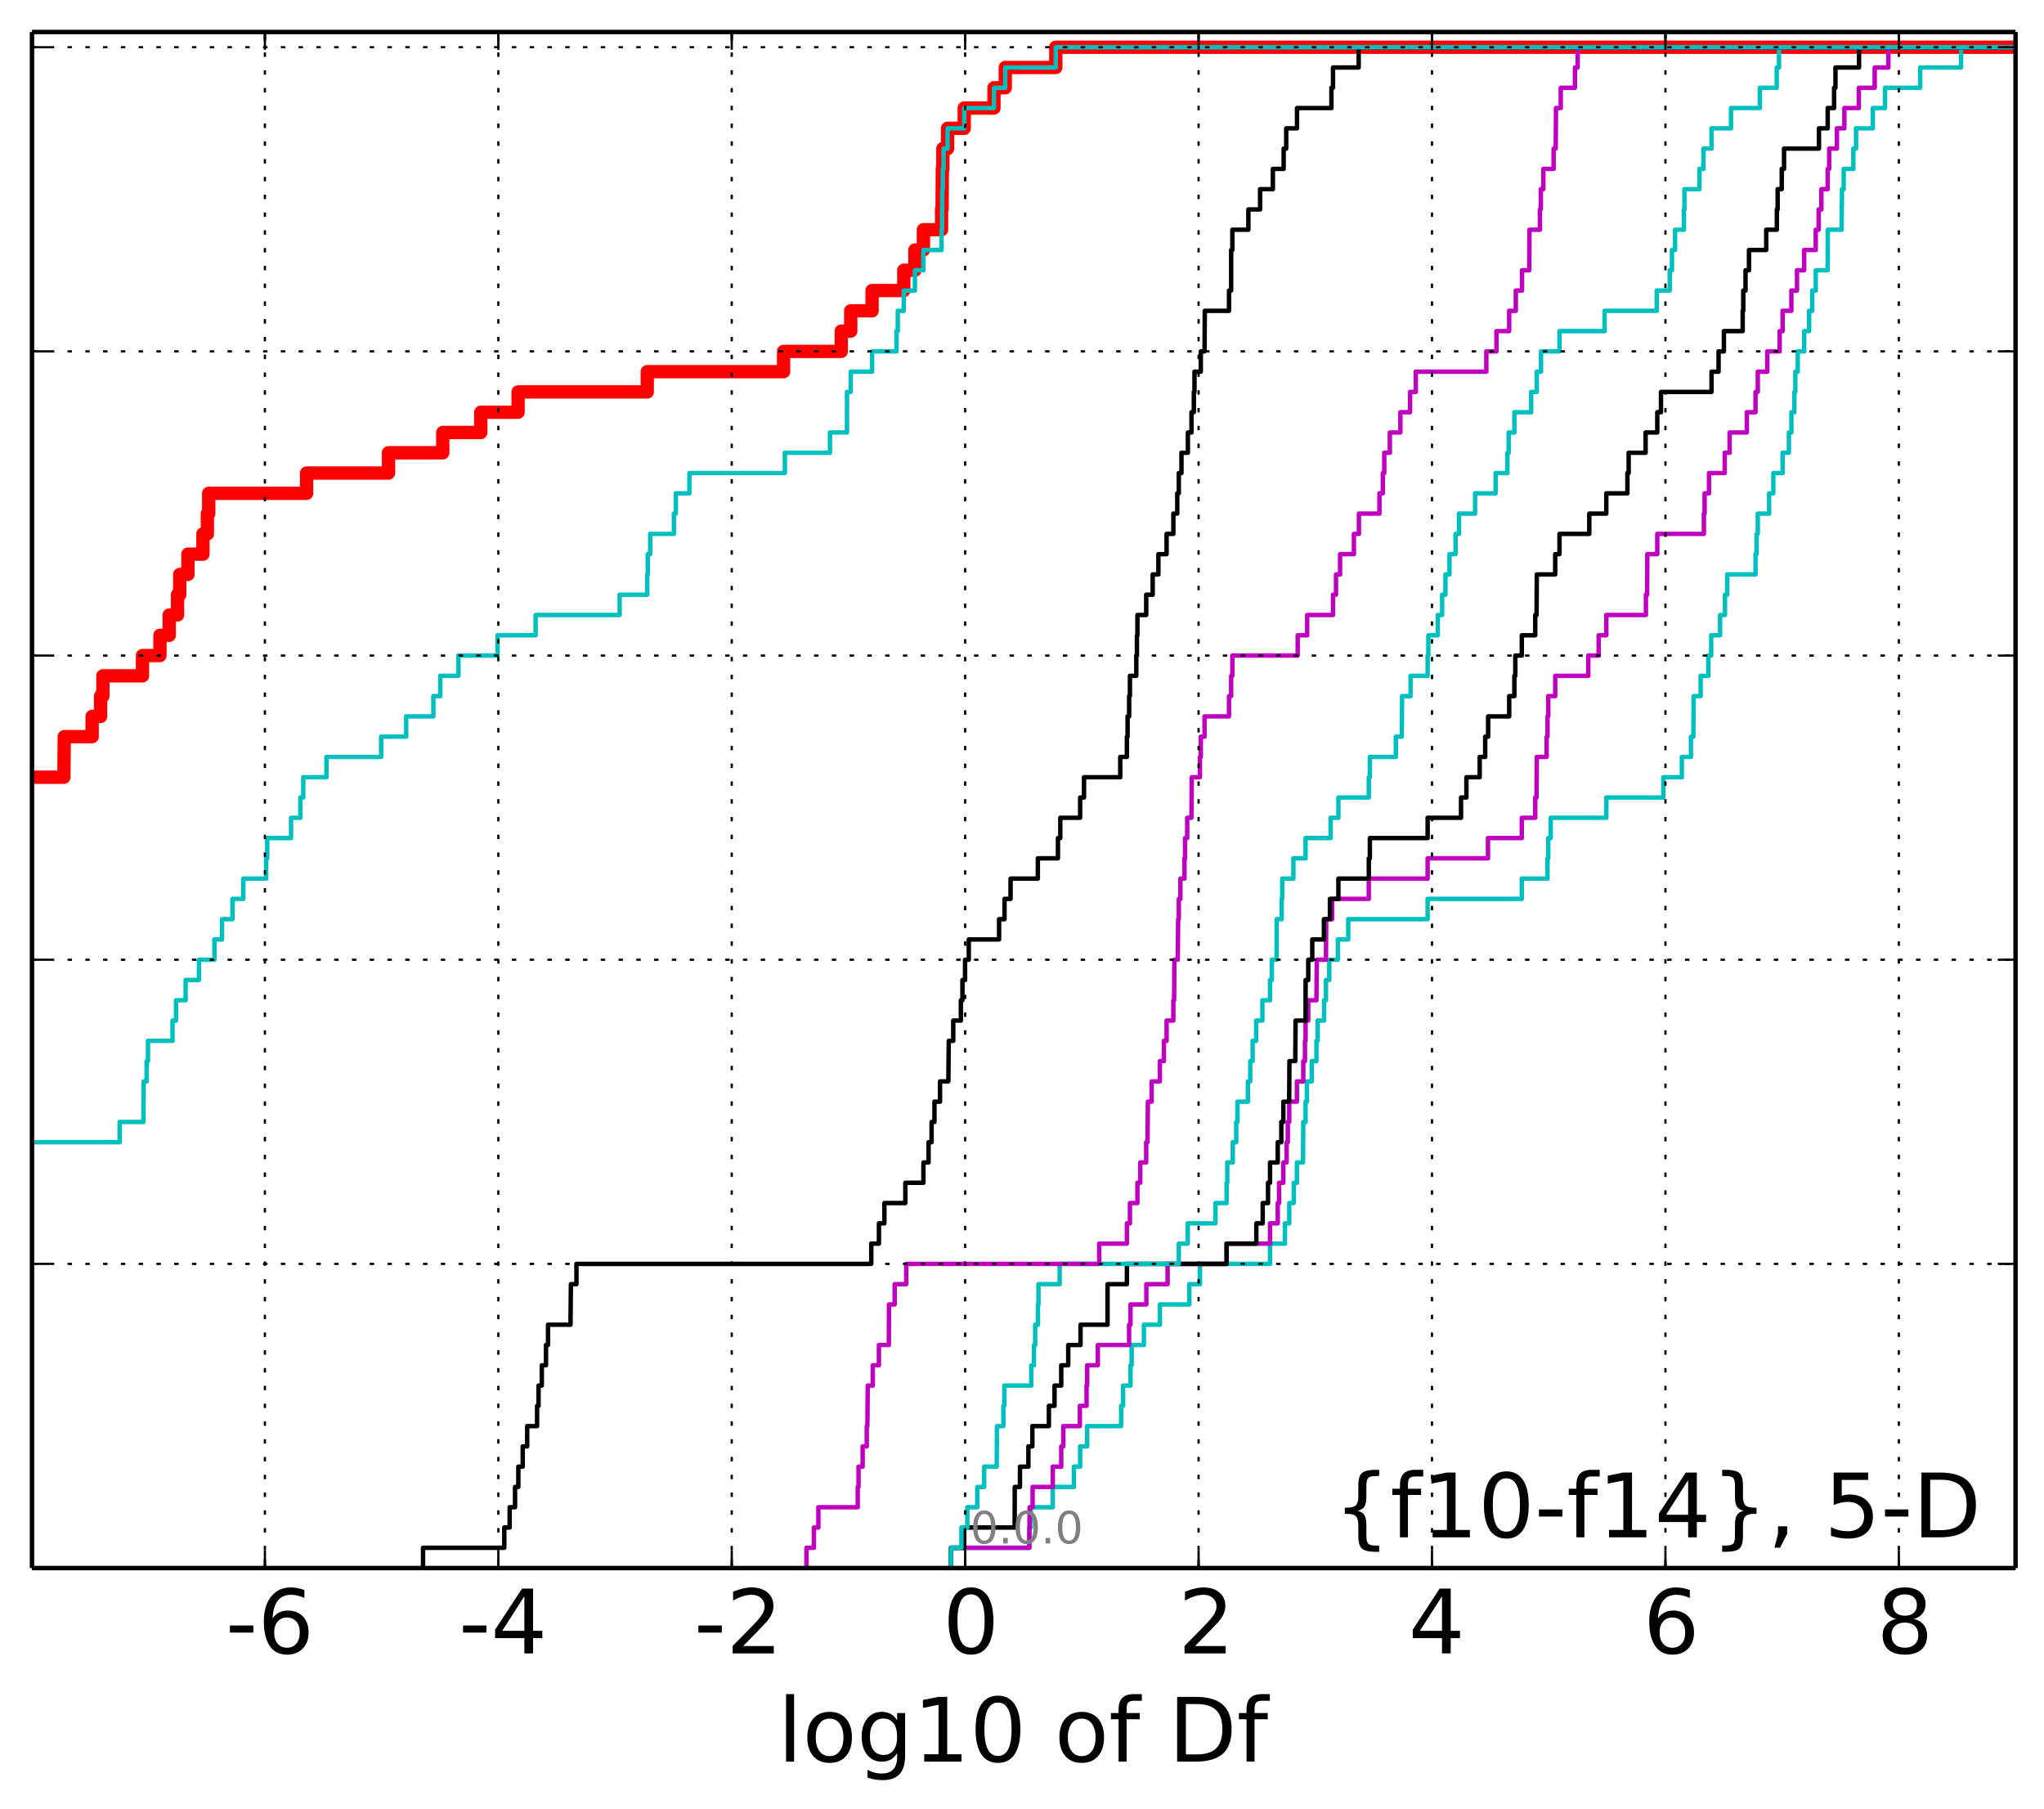 <?xml version="1.0" encoding="utf-8" standalone="no"?>
<!DOCTYPE svg PUBLIC "-//W3C//DTD SVG 1.1//EN"
  "http://www.w3.org/Graphics/SVG/1.1/DTD/svg11.dtd">
<!-- Created with matplotlib (http://matplotlib.org/) -->
<svg height="407pt" version="1.1" viewBox="0 0 460 407" width="460pt" xmlns="http://www.w3.org/2000/svg" xmlns:xlink="http://www.w3.org/1999/xlink">
 <defs>
  <style type="text/css">
*{stroke-linecap:butt;stroke-linejoin:round;}
  </style>
 </defs>
 <g id="figure_1">
  <g id="patch_1">
   <path d="
M0 407.712
L460.8 407.712
L460.8 0
L0 0
z
" style="fill:#ffffff;"/>
  </g>
  <g id="axes_1">
   <g id="patch_2">
    <path d="
M7.2 352.8
L453.6 352.8
L453.6 7.2
L7.2 7.2
z
" style="fill:#ffffff;"/>
   </g>
   <g id="line2d_1">
    <path clip-path="url(#p99b4b0da67)" d="
M-1 183.992
L0.45 183.992
L0.45 179.43
L4.613 179.43
L4.613 174.867
L14.373 174.867
L14.464 165.743
L20.739 165.743
L20.739 161.18
L22.64 161.18
L22.64 156.618
L23.157 156.618
L23.157 152.055
L32.066 152.055
L32.066 147.493
L35.996 147.493
L35.996 142.931
L38.082 142.931
L38.082 138.368
L39.947 138.368
L39.947 133.806
L40.448 133.806
L40.448 129.244
L42.292 129.244
L42.292 124.681
L45.67 124.681
L45.67 120.119
L46.667 120.119
L46.667 115.556
L46.968 115.556
L46.968 110.994
L69.002 110.994
L69.002 106.432
L87.434 106.432
L87.434 101.869
L99.641 101.869
L99.641 97.307
L108.2 97.307
L108.2 92.745
L116.596 92.745
L116.596 88.182
L145.666 88.182
L145.666 83.62
L176.343 83.62
L176.343 79.057
L189.328 79.057
L189.328 74.495
L191.458 74.495
L191.458 69.933
L196.259 69.933
L196.259 65.37
L203.395 65.37
L203.395 60.808
L205.901 60.808
L205.901 56.245
L207.808 56.245
L207.808 51.683
L211.9 51.683
L211.9 47.121
L212.012 47.121
L212.066 37.996
L212.186 37.996
L212.186 33.434
L213.255 33.434
L213.255 28.871
L216.998 28.871
L216.998 24.309
L223.691 24.309
L223.691 19.747
L226.23 19.747
L226.23 15.184
L237.602 15.184
L237.602 10.622
L237.602 10.622
L453.6 10.622
L453.6 10.622" style="fill:none;stroke:#ff0000;stroke-linecap:square;stroke-width:3.0;"/>
   </g>
   <g id="line2d_2">
    <path clip-path="url(#p99b4b0da67)" d="
M214.023 352.8
L214.023 348.238
L231.646 348.238
L231.646 343.675
L231.981 343.675
L231.981 339.113
L236.926 339.113
L236.926 334.55
L241.682 334.55
L241.682 329.988
L243.09 329.988
L243.09 325.426
L244.669 325.426
L244.669 320.863
L252.31 320.863
L252.31 316.301
L252.749 316.301
L252.749 311.739
L254.416 311.739
L254.416 307.176
L254.676 307.176
L254.676 302.614
L257.428 302.614
L257.428 298.051
L261.031 298.051
L261.031 293.489
L267.648 293.489
L267.648 288.927
L270.045 288.927
L270.045 284.364
L285.822 284.364
L285.822 279.802
L289.177 279.802
L289.177 275.24
L290.14 275.24
L290.14 270.677
L291.159 270.677
L291.159 266.115
L291.87 266.115
L291.87 261.552
L293.24 261.552
L293.306 252.428
L293.814 252.428
L293.814 247.865
L294.112 247.865
L294.112 243.303
L295.214 243.303
L295.214 238.741
L296.265 238.741
L296.265 234.178
L296.543 234.178
L296.543 229.616
L297.986 229.616
L297.986 225.053
L298.402 225.053
L298.402 220.491
L299.148 220.491
L299.148 215.929
L301.084 215.929
L301.084 211.366
L303.415 211.366
L303.415 206.804
L321.288 206.804
L321.288 202.242
L342.482 202.242
L342.482 197.679
L348.263 197.679
L348.263 193.117
L348.434 193.117
L348.434 188.554
L348.98 188.554
L348.98 183.992
L361.497 183.992
L361.497 179.43
L374.334 179.43
L374.334 174.867
L378.497 174.867
L378.497 170.305
L380.547 170.305
L380.547 165.743
L381.092 165.743
L381.154 156.618
L382.727 156.618
L382.727 152.055
L384.465 152.055
L384.465 147.493
L385.103 147.493
L385.103 142.931
L387.099 142.931
L387.099 138.368
L388.205 138.368
L388.205 133.806
L388.707 133.806
L388.707 129.244
L395.082 129.244
L395.082 124.681
L395.312 124.681
L395.312 120.119
L395.585 120.119
L395.585 115.556
L398.14 115.556
L398.14 110.994
L399.09 110.994
L399.09 106.432
L401.176 106.432
L401.176 101.869
L402.587 101.869
L402.587 97.307
L403.154 97.307
L403.154 92.745
L403.816 92.745
L403.816 88.182
L404.038 88.182
L404.038 83.62
L404.582 83.62
L404.582 79.057
L406.019 79.057
L406.019 74.495
L407.139 74.495
L407.139 69.933
L407.838 69.933
L407.838 65.37
L408.629 65.37
L408.629 60.808
L411.322 60.808
L411.346 51.683
L414.445 51.683
L414.545 42.558
L414.924 42.558
L414.924 37.996
L417.094 37.996
L417.094 33.434
L417.701 33.434
L417.701 28.871
L421.474 28.871
L421.474 24.309
L424.223 24.309
L424.223 19.747
L432.131 19.747
L432.131 15.184
L441.332 15.184
L441.332 10.622
L441.332 10.622
L453.6 10.622
L453.6 10.622" style="fill:none;stroke:#00bfbf;stroke-linecap:square;"/>
   </g>
   <g id="line2d_3">
    <path clip-path="url(#p99b4b0da67)" d="
M214.023 352.8
L214.023 348.238
L231.646 348.238
L231.725 339.113
L232.39 339.113
L232.39 334.55
L236.926 334.55
L236.926 329.988
L238.829 329.988
L238.829 325.426
L239.294 325.426
L239.294 320.863
L243.019 320.863
L243.019 316.301
L244.532 316.301
L244.532 311.739
L244.669 311.739
L244.669 307.176
L247.062 307.176
L247.062 302.614
L254.102 302.614
L254.102 298.051
L254.416 298.051
L254.416 293.489
L257.991 293.489
L257.991 288.927
L262.763 288.927
L262.763 284.364
L276.045 284.364
L276.045 279.802
L285.822 279.802
L285.822 275.24
L287.554 275.24
L287.554 270.677
L287.849 270.677
L287.849 266.115
L288.815 266.115
L288.815 261.552
L289.552 261.552
L289.552 256.99
L289.815 256.99
L289.815 252.428
L290.14 252.428
L290.14 247.865
L291.87 247.865
L291.87 243.303
L293.306 243.303
L293.306 238.741
L293.681 238.741
L293.681 234.178
L293.814 234.178
L293.814 229.616
L294.42 229.616
L294.42 225.053
L296.265 225.053
L296.348 215.929
L298.402 215.929
L298.457 206.804
L299.802 206.804
L299.802 202.242
L308.05 202.242
L308.05 197.679
L321.288 197.679
L321.288 193.117
L334.869 193.117
L334.869 188.554
L342.482 188.554
L342.482 183.992
L345.503 183.992
L345.503 179.43
L345.798 179.43
L345.857 170.305
L348.067 170.305
L348.067 165.743
L348.263 165.743
L348.263 161.18
L348.434 161.18
L348.434 156.618
L350.001 156.618
L350.001 152.055
L357.437 152.055
L357.437 147.493
L359.781 147.493
L359.781 142.931
L361.497 142.931
L361.497 138.368
L370.412 138.368
L370.412 133.806
L370.681 133.806
L370.721 124.681
L372.969 124.681
L372.969 120.119
L383.453 120.119
L383.453 115.556
L383.621 115.556
L383.621 110.994
L384.607 110.994
L384.607 106.432
L388.15 106.432
L388.15 101.869
L389.253 101.869
L389.253 97.307
L393.115 97.307
L393.115 92.745
L395.082 92.745
L395.082 88.182
L395.585 88.182
L395.585 83.62
L397.735 83.62
L397.735 79.057
L400.507 79.057
L400.507 74.495
L401.176 74.495
L401.176 69.933
L403.146 69.933
L403.146 65.37
L404.411 65.37
L404.411 60.808
L406.019 60.808
L406.019 56.245
L408.629 56.245
L408.629 51.683
L409.284 51.683
L409.284 47.121
L409.898 47.121
L409.898 42.558
L411.322 42.558
L411.322 37.996
L411.661 37.996
L411.661 33.434
L413.402 33.434
L413.402 28.871
L415.074 28.871
L415.074 24.309
L418.326 24.309
L418.326 19.747
L421.898 19.747
L421.898 15.184
L424.982 15.184
L424.982 10.622
L424.982 10.622
L453.6 10.622
L453.6 10.622" style="fill:none;stroke:#bf00bf;stroke-linecap:square;"/>
   </g>
   <g id="line2d_4">
    <path clip-path="url(#p99b4b0da67)" d="
M214.023 352.8
L214.023 348.238
L216.995 348.238
L216.995 343.675
L228.349 343.675
L228.367 334.55
L229.542 334.55
L229.542 329.988
L231.438 329.988
L231.438 325.426
L232.332 325.426
L232.332 320.863
L236.051 320.863
L236.051 316.301
L237.322 316.301
L237.322 311.739
L238.829 311.739
L238.829 307.176
L240.404 307.176
L240.404 302.614
L243.174 302.614
L243.174 298.051
L249.25 298.051
L249.251 288.927
L253.607 288.927
L253.607 284.364
L276.045 284.364
L276.045 279.802
L282.736 279.802
L282.736 275.24
L284.169 275.24
L284.169 270.677
L285.368 270.677
L285.368 266.115
L285.822 266.115
L285.822 261.552
L287.554 261.552
L287.554 256.99
L288.36 256.99
L288.36 252.428
L288.815 252.428
L288.815 247.865
L290.127 247.865
L290.181 238.741
L291.501 238.741
L291.569 229.616
L293.814 229.616
L293.83 220.491
L294.42 220.491
L294.42 215.929
L295.323 215.929
L295.323 211.366
L297.944 211.366
L297.944 206.804
L299.299 206.804
L299.299 202.242
L301.204 202.242
L301.204 197.679
L308.05 197.679
L308.05 193.117
L308.286 193.117
L308.286 188.554
L321.288 188.554
L321.288 183.992
L328.804 183.992
L328.804 179.43
L330.013 179.43
L330.013 174.867
L333.005 174.867
L333.005 170.305
L334.243 170.305
L334.243 165.743
L334.902 165.743
L334.902 161.18
L339.644 161.18
L339.644 156.618
L340.808 156.618
L340.808 152.055
L341.018 152.055
L341.018 147.493
L342.482 147.493
L342.482 142.931
L345.503 142.931
L345.503 138.368
L345.798 138.368
L345.857 129.244
L350.001 129.244
L350.001 124.681
L350.962 124.681
L350.962 120.119
L357.665 120.119
L357.665 115.556
L361.497 115.556
L361.497 110.994
L366.247 110.994
L366.247 106.432
L366.526 106.432
L366.526 101.869
L370.342 101.869
L370.342 97.307
L372.969 97.307
L372.969 92.745
L373.8 92.745
L373.8 88.182
L385.181 88.182
L385.181 83.62
L386.76 83.62
L386.76 79.057
L387.961 79.057
L387.961 74.495
L392.187 74.495
L392.187 69.933
L392.32 69.933
L392.32 65.37
L392.831 65.37
L392.831 60.808
L393.603 60.808
L393.603 56.245
L397.487 56.245
L397.487 51.683
L399.879 51.683
L399.879 47.121
L400.057 47.121
L400.057 42.558
L400.98 42.558
L400.98 37.996
L401.499 37.996
L401.499 33.434
L409.353 33.434
L409.353 28.871
L411.322 28.871
L411.322 24.309
L412.757 24.309
L412.757 19.747
L413.069 19.747
L413.069 15.184
L418.377 15.184
L418.377 10.622
L418.377 10.622
L453.6 10.622
L453.6 10.622" style="fill:none;stroke:#000000;stroke-linecap:square;"/>
   </g>
   <g id="line2d_5">
    <path clip-path="url(#p99b4b0da67)" d="
M214.023 352.8
L214.023 348.238
L216.363 348.238
L216.363 343.675
L217.696 343.675
L217.696 339.113
L219.939 339.113
L219.939 334.55
L221.486 334.55
L221.486 329.988
L224.313 329.988
L224.366 320.863
L225.808 320.863
L225.808 316.301
L226.027 316.301
L226.027 311.739
L232.094 311.739
L232.094 307.176
L232.692 307.176
L232.692 302.614
L232.967 302.614
L232.967 298.051
L233.585 298.051
L233.585 293.489
L233.71 293.489
L233.71 288.927
L238.477 288.927
L238.477 284.364
L265.289 284.364
L265.289 279.802
L267.304 279.802
L267.304 275.24
L273.532 275.24
L273.532 270.677
L276.045 270.677
L276.045 266.115
L276.195 266.115
L276.195 261.552
L277.432 261.552
L277.432 256.99
L278.212 256.99
L278.212 252.428
L278.497 252.428
L278.497 247.865
L280.839 247.865
L280.839 243.303
L281.369 243.303
L281.369 238.741
L281.906 238.741
L281.906 234.178
L282.697 234.178
L282.697 229.616
L284.102 229.616
L284.102 225.053
L285.822 225.053
L285.822 220.491
L286.234 220.491
L286.234 215.929
L287.304 215.929
L287.327 206.804
L288.438 206.804
L288.438 202.242
L288.561 202.242
L288.561 197.679
L291.077 197.679
L291.077 193.117
L293.814 193.117
L293.814 188.554
L299.459 188.554
L299.459 183.992
L301.204 183.992
L301.204 179.43
L308.05 179.43
L308.05 174.867
L308.286 174.867
L308.286 170.305
L314.132 170.305
L314.132 165.743
L315.464 165.743
L315.539 156.618
L317.448 156.618
L317.448 152.055
L321.288 152.055
L321.288 147.493
L321.448 147.493
L321.448 142.931
L323.561 142.931
L323.561 138.368
L324.552 138.368
L324.552 133.806
L325.293 133.806
L325.293 129.244
L326.199 129.244
L326.199 124.681
L327.57 124.681
L327.57 120.119
L328.345 120.119
L328.345 115.556
L331.968 115.556
L331.968 110.994
L336.592 110.994
L336.592 106.432
L339.233 106.432
L339.233 101.869
L339.525 101.869
L339.525 97.307
L340.808 97.307
L340.808 92.745
L344.586 92.745
L344.586 88.182
L345.857 88.182
L345.857 83.62
L346.8 83.62
L346.8 79.057
L350.962 79.057
L350.962 74.495
L361.111 74.495
L361.111 69.933
L372.848 69.933
L372.848 65.37
L375.775 65.37
L375.775 60.808
L376.272 60.808
L376.272 56.245
L376.976 56.245
L376.976 51.683
L378.965 51.683
L378.965 47.121
L379.082 47.121
L379.082 42.558
L382.459 42.558
L382.459 37.996
L383.368 37.996
L383.368 33.434
L385.181 33.434
L385.181 28.871
L389.563 28.871
L389.563 24.309
L396.042 24.309
L396.042 19.747
L399.846 19.747
L399.846 15.184
L400.365 15.184
L400.365 10.622
L400.365 10.622
L453.6 10.622
L453.6 10.622" style="fill:none;stroke:#00bfbf;stroke-linecap:square;"/>
   </g>
   <g id="line2d_6">
    <path clip-path="url(#p99b4b0da67)" d="
M181.495 352.8
L181.495 348.238
L183.169 348.238
L183.169 343.675
L184.177 343.675
L184.177 339.113
L193.032 339.113
L193.032 334.55
L193.214 334.55
L193.214 329.988
L194.135 329.988
L194.135 325.426
L195.063 325.426
L195.063 320.863
L195.2 320.863
L195.286 311.739
L196.416 311.739
L196.416 307.176
L197.797 307.176
L197.797 302.614
L200.033 302.614
L200.067 293.489
L201.346 293.489
L201.346 288.927
L203.95 288.927
L203.95 284.364
L247.376 284.364
L247.376 279.802
L253.605 279.802
L253.605 275.24
L254.289 275.24
L254.289 270.677
L255.975 270.677
L255.975 266.115
L256.613 266.115
L256.613 261.552
L257.951 261.552
L257.951 256.99
L258.242 256.99
L258.335 247.865
L259.174 247.865
L259.174 243.303
L261.019 243.303
L261.019 238.741
L261.935 238.741
L261.935 234.178
L262.539 234.178
L262.539 229.616
L264.061 229.616
L264.061 225.053
L264.238 225.053
L264.287 215.929
L265.049 215.929
L265.144 206.804
L265.289 206.804
L265.289 202.242
L265.648 202.242
L265.648 197.679
L266.56 197.679
L266.56 193.117
L266.697 193.117
L266.697 188.554
L267.182 188.554
L267.182 183.992
L268.14 183.992
L268.207 174.867
L270.044 174.867
L270.044 170.305
L270.237 170.305
L270.237 165.743
L271.085 165.743
L271.085 161.18
L276.585 161.18
L276.585 156.618
L277.068 156.618
L277.068 152.055
L277.344 152.055
L277.344 147.493
L292.046 147.493
L292.046 142.931
L294.175 142.931
L294.175 138.368
L299.992 138.368
L299.992 133.806
L300.663 133.806
L300.663 129.244
L301.582 129.244
L301.582 124.681
L304.694 124.681
L304.694 120.119
L305.825 120.119
L305.825 115.556
L310.443 115.556
L310.443 110.994
L311.205 110.994
L311.205 106.432
L311.529 106.432
L311.529 101.869
L312.778 101.869
L312.778 97.307
L315.154 97.307
L315.154 92.745
L317.328 92.745
L317.328 88.182
L318.625 88.182
L318.625 83.62
L334.497 83.62
L334.497 79.057
L336.776 79.057
L336.776 74.495
L339.635 74.495
L339.635 69.933
L341.13 69.933
L341.13 65.37
L342.531 65.37
L342.531 60.808
L344.151 60.808
L344.203 51.683
L346.559 51.683
L346.559 47.121
L346.761 47.121
L346.761 42.558
L347.33 42.558
L347.33 37.996
L349.64 37.996
L349.64 33.434
L350.112 33.434
L350.174 24.309
L351.245 24.309
L351.245 19.747
L354.441 19.747
L354.441 15.184
L355.053 15.184
L355.053 10.622
L355.053 10.622
L453.6 10.622
L453.6 10.622" style="fill:none;stroke:#bf00bf;stroke-linecap:square;"/>
   </g>
   <g id="line2d_7">
    <path clip-path="url(#p99b4b0da67)" d="
M95.202 352.8
L95.202 348.238
L113.486 348.238
L113.486 343.675
L114.7 343.675
L114.7 339.113
L115.906 339.113
L115.906 334.55
L116.649 334.55
L116.649 329.988
L117.636 329.988
L117.636 325.426
L118.642 325.426
L118.642 320.863
L120.869 320.863
L120.869 316.301
L121.199 316.301
L121.199 311.739
L121.933 311.739
L121.933 307.176
L122.873 307.176
L122.873 302.614
L123.33 302.614
L123.33 298.051
L128.388 298.051
L128.48 288.927
L129.729 288.927
L129.729 284.364
L196.077 284.364
L196.077 279.802
L197.802 279.802
L197.802 275.24
L199.034 275.24
L199.034 270.677
L203.747 270.677
L203.747 266.115
L207.816 266.115
L207.816 261.552
L208.971 261.552
L208.971 256.99
L209.65 256.99
L209.65 252.428
L210.298 252.428
L210.298 247.865
L211.555 247.865
L211.555 243.303
L213.422 243.303
L213.519 234.178
L214.528 234.178
L214.528 229.616
L216.24 229.616
L216.24 225.053
L216.6 225.053
L216.6 220.491
L217.185 220.491
L217.185 215.929
L218.021 215.929
L218.021 211.366
L224.838 211.366
L224.838 206.804
L226.067 206.804
L226.067 202.242
L227.429 202.242
L227.429 197.679
L233.564 197.679
L233.564 193.117
L238.084 193.117
L238.084 188.554
L238.619 188.554
L238.619 183.992
L243.082 183.992
L243.082 179.43
L243.958 179.43
L243.958 174.867
L252.108 174.867
L252.108 170.305
L253.605 170.305
L253.605 165.743
L253.759 165.743
L253.759 161.18
L254.113 161.18
L254.113 156.618
L254.289 156.618
L254.289 152.055
L255.724 152.055
L255.724 147.493
L255.864 147.493
L255.864 142.931
L255.975 142.931
L255.975 138.368
L257.951 138.368
L257.951 133.806
L259.413 133.806
L259.413 129.244
L260.696 129.244
L260.696 124.681
L262.539 124.681
L262.539 120.119
L264.061 120.119
L264.061 115.556
L264.94 115.556
L264.94 110.994
L265.289 110.994
L265.289 106.432
L265.888 106.432
L265.888 101.869
L267.332 101.869
L267.332 97.307
L268.14 97.307
L268.14 92.745
L268.673 92.745
L268.673 88.182
L268.817 88.182
L268.817 83.62
L270.237 83.62
L270.237 79.057
L271.085 79.057
L271.14 69.933
L276.585 69.933
L276.585 65.37
L277.068 65.37
L277.07 56.245
L277.344 56.245
L277.344 51.683
L280.946 51.683
L280.946 47.121
L283.583 47.121
L283.583 42.558
L286.46 42.558
L286.46 37.996
L288.883 37.996
L288.883 33.434
L289.463 33.434
L289.463 28.871
L291.893 28.871
L291.893 24.309
L299.635 24.309
L299.635 19.747
L299.992 19.747
L299.992 15.184
L305.77 15.184
L305.77 10.622
L305.77 10.622
L453.6 10.622
L453.6 10.622" style="fill:none;stroke:#000000;stroke-linecap:square;"/>
   </g>
   <g id="line2d_8">
    <path clip-path="url(#p99b4b0da67)" d="
M-1 256.99
L26.929 256.99
L26.929 252.428
L32.272 252.428
L32.34 243.303
L33 243.303
L33 238.741
L33.305 238.741
L33.305 234.178
L38.826 234.178
L38.826 229.616
L39.617 229.616
L39.617 225.053
L41.775 225.053
L41.775 220.491
L44.783 220.491
L44.783 215.929
L48.256 215.929
L48.256 211.366
L49.963 211.366
L49.963 206.804
L52.318 206.804
L52.318 202.242
L54.759 202.242
L54.759 197.679
L59.903 197.679
L59.903 193.117
L60.139 193.117
L60.139 188.554
L65.499 188.554
L65.499 183.992
L67.599 183.992
L67.599 179.43
L68.251 179.43
L68.251 174.867
L73.47 174.867
L73.47 170.305
L85.78 170.305
L85.78 165.743
L91.41 165.743
L91.41 161.18
L97.529 161.18
L97.529 156.618
L99.082 156.618
L99.082 152.055
L103.158 152.055
L103.158 147.493
L111.966 147.493
L111.966 142.931
L120.54 142.931
L120.54 138.368
L139.447 138.368
L139.447 133.806
L145.666 133.806
L145.666 129.244
L145.778 129.244
L145.778 124.681
L146.326 124.681
L146.326 120.119
L151.661 120.119
L151.661 115.556
L152.094 115.556
L152.094 110.994
L155.15 110.994
L155.15 106.432
L176.631 106.432
L176.631 101.869
L186.789 101.869
L186.789 97.307
L190.608 97.307
L190.622 88.182
L191.458 88.182
L191.458 83.62
L196.259 83.62
L196.259 79.057
L201.742 79.057
L201.742 74.495
L202.043 74.495
L202.043 69.933
L203.395 69.933
L203.395 65.37
L205.901 65.37
L205.901 60.808
L207.808 60.808
L207.808 56.245
L211.9 56.245
L211.9 51.683
L212.012 51.683
L212.066 42.558
L212.186 42.558
L212.186 37.996
L212.36 37.996
L212.36 33.434
L213.255 33.434
L213.255 28.871
L216.998 28.871
L216.998 24.309
L223.691 24.309
L223.691 19.747
L226.23 19.747
L226.23 15.184
L237.602 15.184
L237.602 10.622
L237.602 10.622
L453.6 10.622
L453.6 10.622" style="fill:none;stroke:#00bfbf;stroke-linecap:square;"/>
   </g>
   <g id="matplotlib.axis_1">
    <g id="xtick_1"/>
    <g id="xtick_2">
     <g id="line2d_9">
      <path clip-path="url(#p99b4b0da67)" d="
M59.617 352.8
L59.617 7.2" style="fill:none;stroke:#000000;stroke-dasharray:1,3;stroke-dashoffset:0.0;stroke-width:0.5;"/>
     </g>
     <g id="line2d_10">
      <defs>
       <path d="
M0 0
L0 -4" id="m93b0483c22" style="stroke:#000000;stroke-width:0.5;"/>
      </defs>
      <g>
       <use style="stroke:#000000;stroke-width:0.5;" x="59.617" xlink:href="#m93b0483c22" y="352.8"/>
      </g>
     </g>
     <g id="line2d_11">
      <defs>
       <path d="
M0 0
L0 4" id="m741efc42ff" style="stroke:#000000;stroke-width:0.5;"/>
      </defs>
      <g>
       <use style="stroke:#000000;stroke-width:0.5;" x="59.617" xlink:href="#m741efc42ff" y="7.2"/>
      </g>
     </g>
     <g id="text_1">
      <!-- -6 -->
      <defs>
       <path d="
M33.016 40.375
Q26.375 40.375 22.484 35.828
Q18.609 31.297 18.609 23.391
Q18.609 15.531 22.484 10.953
Q26.375 6.391 33.016 6.391
Q39.656 6.391 43.531 10.953
Q47.406 15.531 47.406 23.391
Q47.406 31.297 43.531 35.828
Q39.656 40.375 33.016 40.375
M52.594 71.297
L52.594 62.312
Q48.875 64.062 45.094 64.984
Q41.312 65.922 37.594 65.922
Q27.828 65.922 22.672 59.328
Q17.531 52.734 16.797 39.406
Q19.672 43.656 24.016 45.922
Q28.375 48.188 33.594 48.188
Q44.578 48.188 50.953 41.516
Q57.328 34.859 57.328 23.391
Q57.328 12.156 50.688 5.359
Q44.047 -1.422 33.016 -1.422
Q20.359 -1.422 13.672 8.266
Q6.984 17.969 6.984 36.375
Q6.984 53.656 15.188 63.938
Q23.391 74.219 37.203 74.219
Q40.922 74.219 44.703 73.484
Q48.484 72.75 52.594 71.297" id="BitstreamVeraSans-Roman-36"/>
       <path d="
M4.891 31.391
L31.203 31.391
L31.203 23.391
L4.891 23.391
z
" id="BitstreamVeraSans-Roman-2d"/>
      </defs>
      <g transform="translate(50.766 371.997)scale(0.2 -0.2)">
       <use xlink:href="#BitstreamVeraSans-Roman-2d"/>
       <use x="36.084" xlink:href="#BitstreamVeraSans-Roman-36"/>
      </g>
     </g>
    </g>
    <g id="xtick_3">
     <g id="line2d_12">
      <path clip-path="url(#p99b4b0da67)" d="
M112.148 352.8
L112.148 7.2" style="fill:none;stroke:#000000;stroke-dasharray:1,3;stroke-dashoffset:0.0;stroke-width:0.5;"/>
     </g>
     <g id="line2d_13">
      <g>
       <use style="stroke:#000000;stroke-width:0.5;" x="112.148" xlink:href="#m93b0483c22" y="352.8"/>
      </g>
     </g>
     <g id="line2d_14">
      <g>
       <use style="stroke:#000000;stroke-width:0.5;" x="112.148" xlink:href="#m741efc42ff" y="7.2"/>
      </g>
     </g>
     <g id="text_2">
      <!-- -4 -->
      <defs>
       <path d="
M37.797 64.312
L12.891 25.391
L37.797 25.391
z

M35.203 72.906
L47.609 72.906
L47.609 25.391
L58.016 25.391
L58.016 17.188
L47.609 17.188
L47.609 0
L37.797 0
L37.797 17.188
L4.891 17.188
L4.891 26.703
z
" id="BitstreamVeraSans-Roman-34"/>
      </defs>
      <g transform="translate(103.228 371.997)scale(0.2 -0.2)">
       <use xlink:href="#BitstreamVeraSans-Roman-2d"/>
       <use x="36.084" xlink:href="#BitstreamVeraSans-Roman-34"/>
      </g>
     </g>
    </g>
    <g id="xtick_4">
     <g id="line2d_15">
      <path clip-path="url(#p99b4b0da67)" d="
M164.679 352.8
L164.679 7.2" style="fill:none;stroke:#000000;stroke-dasharray:1,3;stroke-dashoffset:0.0;stroke-width:0.5;"/>
     </g>
     <g id="line2d_16">
      <g>
       <use style="stroke:#000000;stroke-width:0.5;" x="164.679" xlink:href="#m93b0483c22" y="352.8"/>
      </g>
     </g>
     <g id="line2d_17">
      <g>
       <use style="stroke:#000000;stroke-width:0.5;" x="164.679" xlink:href="#m741efc42ff" y="7.2"/>
      </g>
     </g>
     <g id="text_3">
      <!-- -2 -->
      <defs>
       <path d="
M19.188 8.297
L53.609 8.297
L53.609 0
L7.328 0
L7.328 8.297
Q12.938 14.109 22.625 23.891
Q32.328 33.688 34.812 36.531
Q39.547 41.844 41.422 45.531
Q43.312 49.219 43.312 52.781
Q43.312 58.594 39.234 62.25
Q35.156 65.922 28.609 65.922
Q23.969 65.922 18.812 64.312
Q13.672 62.703 7.812 59.422
L7.812 69.391
Q13.766 71.781 18.938 73
Q24.125 74.219 28.422 74.219
Q39.75 74.219 46.484 68.547
Q53.219 62.891 53.219 53.422
Q53.219 48.922 51.531 44.891
Q49.859 40.875 45.406 35.406
Q44.188 33.984 37.641 27.219
Q31.109 20.453 19.188 8.297" id="BitstreamVeraSans-Roman-32"/>
      </defs>
      <g transform="translate(156.2 371.997)scale(0.2 -0.2)">
       <use xlink:href="#BitstreamVeraSans-Roman-2d"/>
       <use x="36.084" xlink:href="#BitstreamVeraSans-Roman-32"/>
      </g>
     </g>
    </g>
    <g id="xtick_5">
     <g id="line2d_18">
      <path clip-path="url(#p99b4b0da67)" d="
M217.21 352.8
L217.21 7.2" style="fill:none;stroke:#000000;stroke-dasharray:1,3;stroke-dashoffset:0.0;stroke-width:0.5;"/>
     </g>
     <g id="line2d_19">
      <g>
       <use style="stroke:#000000;stroke-width:0.5;" x="217.21" xlink:href="#m93b0483c22" y="352.8"/>
      </g>
     </g>
     <g id="line2d_20">
      <g>
       <use style="stroke:#000000;stroke-width:0.5;" x="217.21" xlink:href="#m741efc42ff" y="7.2"/>
      </g>
     </g>
     <g id="text_4">
      <!-- 0 -->
      <defs>
       <path d="
M31.781 66.406
Q24.172 66.406 20.328 58.906
Q16.5 51.422 16.5 36.375
Q16.5 21.391 20.328 13.891
Q24.172 6.391 31.781 6.391
Q39.453 6.391 43.281 13.891
Q47.125 21.391 47.125 36.375
Q47.125 51.422 43.281 58.906
Q39.453 66.406 31.781 66.406
M31.781 74.219
Q44.047 74.219 50.516 64.516
Q56.984 54.828 56.984 36.375
Q56.984 17.969 50.516 8.266
Q44.047 -1.422 31.781 -1.422
Q19.531 -1.422 13.062 8.266
Q6.594 17.969 6.594 36.375
Q6.594 54.828 13.062 64.516
Q19.531 74.219 31.781 74.219" id="BitstreamVeraSans-Roman-30"/>
      </defs>
      <g transform="translate(212.171 371.997)scale(0.2 -0.2)">
       <use xlink:href="#BitstreamVeraSans-Roman-30"/>
      </g>
     </g>
    </g>
    <g id="xtick_6">
     <g id="line2d_21">
      <path clip-path="url(#p99b4b0da67)" d="
M269.741 352.8
L269.741 7.2" style="fill:none;stroke:#000000;stroke-dasharray:1,3;stroke-dashoffset:0.0;stroke-width:0.5;"/>
     </g>
     <g id="line2d_22">
      <g>
       <use style="stroke:#000000;stroke-width:0.5;" x="269.741" xlink:href="#m93b0483c22" y="352.8"/>
      </g>
     </g>
     <g id="line2d_23">
      <g>
       <use style="stroke:#000000;stroke-width:0.5;" x="269.741" xlink:href="#m741efc42ff" y="7.2"/>
      </g>
     </g>
     <g id="text_5">
      <!-- 2 -->
      <g transform="translate(265.113 371.997)scale(0.2 -0.2)">
       <use xlink:href="#BitstreamVeraSans-Roman-32"/>
      </g>
     </g>
    </g>
    <g id="xtick_7">
     <g id="line2d_24">
      <path clip-path="url(#p99b4b0da67)" d="
M322.272 352.8
L322.272 7.2" style="fill:none;stroke:#000000;stroke-dasharray:1,3;stroke-dashoffset:0.0;stroke-width:0.5;"/>
     </g>
     <g id="line2d_25">
      <g>
       <use style="stroke:#000000;stroke-width:0.5;" x="322.272" xlink:href="#m93b0483c22" y="352.8"/>
      </g>
     </g>
     <g id="line2d_26">
      <g>
       <use style="stroke:#000000;stroke-width:0.5;" x="322.272" xlink:href="#m741efc42ff" y="7.2"/>
      </g>
     </g>
     <g id="text_6">
      <!-- 4 -->
      <g transform="translate(316.96 371.997)scale(0.2 -0.2)">
       <use xlink:href="#BitstreamVeraSans-Roman-34"/>
      </g>
     </g>
    </g>
    <g id="xtick_8">
     <g id="line2d_27">
      <path clip-path="url(#p99b4b0da67)" d="
M374.803 352.8
L374.803 7.2" style="fill:none;stroke:#000000;stroke-dasharray:1,3;stroke-dashoffset:0.0;stroke-width:0.5;"/>
     </g>
     <g id="line2d_28">
      <g>
       <use style="stroke:#000000;stroke-width:0.5;" x="374.803" xlink:href="#m93b0483c22" y="352.8"/>
      </g>
     </g>
     <g id="line2d_29">
      <g>
       <use style="stroke:#000000;stroke-width:0.5;" x="374.803" xlink:href="#m741efc42ff" y="7.2"/>
      </g>
     </g>
     <g id="text_7">
      <!-- 6 -->
      <g transform="translate(369.769 371.997)scale(0.2 -0.2)">
       <use xlink:href="#BitstreamVeraSans-Roman-36"/>
      </g>
     </g>
    </g>
    <g id="xtick_9">
     <g id="line2d_30">
      <path clip-path="url(#p99b4b0da67)" d="
M427.334 352.8
L427.334 7.2" style="fill:none;stroke:#000000;stroke-dasharray:1,3;stroke-dashoffset:0.0;stroke-width:0.5;"/>
     </g>
     <g id="line2d_31">
      <g>
       <use style="stroke:#000000;stroke-width:0.5;" x="427.334" xlink:href="#m93b0483c22" y="352.8"/>
      </g>
     </g>
     <g id="line2d_32">
      <g>
       <use style="stroke:#000000;stroke-width:0.5;" x="427.334" xlink:href="#m741efc42ff" y="7.2"/>
      </g>
     </g>
     <g id="text_8">
      <!-- 8 -->
      <defs>
       <path d="
M31.781 34.625
Q24.75 34.625 20.719 30.859
Q16.703 27.094 16.703 20.516
Q16.703 13.922 20.719 10.156
Q24.75 6.391 31.781 6.391
Q38.812 6.391 42.859 10.172
Q46.922 13.969 46.922 20.516
Q46.922 27.094 42.891 30.859
Q38.875 34.625 31.781 34.625
M21.922 38.812
Q15.578 40.375 12.031 44.719
Q8.5 49.078 8.5 55.328
Q8.5 64.062 14.719 69.141
Q20.953 74.219 31.781 74.219
Q42.672 74.219 48.875 69.141
Q55.078 64.062 55.078 55.328
Q55.078 49.078 51.531 44.719
Q48 40.375 41.703 38.812
Q48.828 37.156 52.797 32.312
Q56.781 27.484 56.781 20.516
Q56.781 9.906 50.312 4.234
Q43.844 -1.422 31.781 -1.422
Q19.734 -1.422 13.25 4.234
Q6.781 9.906 6.781 20.516
Q6.781 27.484 10.781 32.312
Q14.797 37.156 21.922 38.812
M18.312 54.391
Q18.312 48.734 21.844 45.562
Q25.391 42.391 31.781 42.391
Q38.141 42.391 41.719 45.562
Q45.312 48.734 45.312 54.391
Q45.312 60.062 41.719 63.234
Q38.141 66.406 31.781 66.406
Q25.391 66.406 21.844 63.234
Q18.312 60.062 18.312 54.391" id="BitstreamVeraSans-Roman-38"/>
      </defs>
      <g transform="translate(422.334 371.997)scale(0.2 -0.2)">
       <use xlink:href="#BitstreamVeraSans-Roman-38"/>
      </g>
     </g>
    </g>
    <g id="xtick_10"/>
    <g id="xtick_11">
     <g id="line2d_33">
      <defs>
       <path d="
M0 0
L0 -2" id="m177f7580d0" style="stroke:#000000;stroke-width:0.5;"/>
      </defs>
      <g>
       <use style="stroke:#000000;stroke-width:0.5;" x="59.617" xlink:href="#m177f7580d0" y="352.8"/>
      </g>
     </g>
     <g id="line2d_34">
      <defs>
       <path d="
M0 0
L0 2" id="m5284c7e2a0" style="stroke:#000000;stroke-width:0.5;"/>
      </defs>
      <g>
       <use style="stroke:#000000;stroke-width:0.5;" x="59.617" xlink:href="#m5284c7e2a0" y="7.2"/>
      </g>
     </g>
    </g>
    <g id="xtick_12">
     <g id="line2d_35">
      <g>
       <use style="stroke:#000000;stroke-width:0.5;" x="112.148" xlink:href="#m177f7580d0" y="352.8"/>
      </g>
     </g>
     <g id="line2d_36">
      <g>
       <use style="stroke:#000000;stroke-width:0.5;" x="112.148" xlink:href="#m5284c7e2a0" y="7.2"/>
      </g>
     </g>
    </g>
    <g id="xtick_13">
     <g id="line2d_37">
      <g>
       <use style="stroke:#000000;stroke-width:0.5;" x="164.679" xlink:href="#m177f7580d0" y="352.8"/>
      </g>
     </g>
     <g id="line2d_38">
      <g>
       <use style="stroke:#000000;stroke-width:0.5;" x="164.679" xlink:href="#m5284c7e2a0" y="7.2"/>
      </g>
     </g>
    </g>
    <g id="xtick_14">
     <g id="line2d_39">
      <g>
       <use style="stroke:#000000;stroke-width:0.5;" x="217.21" xlink:href="#m177f7580d0" y="352.8"/>
      </g>
     </g>
     <g id="line2d_40">
      <g>
       <use style="stroke:#000000;stroke-width:0.5;" x="217.21" xlink:href="#m5284c7e2a0" y="7.2"/>
      </g>
     </g>
    </g>
    <g id="xtick_15">
     <g id="line2d_41">
      <g>
       <use style="stroke:#000000;stroke-width:0.5;" x="269.741" xlink:href="#m177f7580d0" y="352.8"/>
      </g>
     </g>
     <g id="line2d_42">
      <g>
       <use style="stroke:#000000;stroke-width:0.5;" x="269.741" xlink:href="#m5284c7e2a0" y="7.2"/>
      </g>
     </g>
    </g>
    <g id="xtick_16">
     <g id="line2d_43">
      <g>
       <use style="stroke:#000000;stroke-width:0.5;" x="322.272" xlink:href="#m177f7580d0" y="352.8"/>
      </g>
     </g>
     <g id="line2d_44">
      <g>
       <use style="stroke:#000000;stroke-width:0.5;" x="322.272" xlink:href="#m5284c7e2a0" y="7.2"/>
      </g>
     </g>
    </g>
    <g id="xtick_17">
     <g id="line2d_45">
      <g>
       <use style="stroke:#000000;stroke-width:0.5;" x="374.803" xlink:href="#m177f7580d0" y="352.8"/>
      </g>
     </g>
     <g id="line2d_46">
      <g>
       <use style="stroke:#000000;stroke-width:0.5;" x="374.803" xlink:href="#m5284c7e2a0" y="7.2"/>
      </g>
     </g>
    </g>
    <g id="xtick_18">
     <g id="line2d_47">
      <g>
       <use style="stroke:#000000;stroke-width:0.5;" x="427.334" xlink:href="#m177f7580d0" y="352.8"/>
      </g>
     </g>
     <g id="line2d_48">
      <g>
       <use style="stroke:#000000;stroke-width:0.5;" x="427.334" xlink:href="#m5284c7e2a0" y="7.2"/>
      </g>
     </g>
    </g>
    <g id="text_9">
     <!-- log10 of Df -->
     <defs>
      <path id="BitstreamVeraSans-Roman-20"/>
      <path d="
M12.406 8.297
L28.516 8.297
L28.516 63.922
L10.984 60.406
L10.984 69.391
L28.422 72.906
L38.281 72.906
L38.281 8.297
L54.391 8.297
L54.391 0
L12.406 0
z
" id="BitstreamVeraSans-Roman-31"/>
      <path d="
M30.609 48.391
Q23.391 48.391 19.188 42.75
Q14.984 37.109 14.984 27.297
Q14.984 17.484 19.156 11.844
Q23.344 6.203 30.609 6.203
Q37.797 6.203 41.984 11.859
Q46.188 17.531 46.188 27.297
Q46.188 37.016 41.984 42.703
Q37.797 48.391 30.609 48.391
M30.609 56
Q42.328 56 49.016 48.375
Q55.719 40.766 55.719 27.297
Q55.719 13.875 49.016 6.219
Q42.328 -1.422 30.609 -1.422
Q18.844 -1.422 12.172 6.219
Q5.516 13.875 5.516 27.297
Q5.516 40.766 12.172 48.375
Q18.844 56 30.609 56" id="BitstreamVeraSans-Roman-6f"/>
      <path d="
M9.422 75.984
L18.406 75.984
L18.406 0
L9.422 0
z
" id="BitstreamVeraSans-Roman-6c"/>
      <path d="
M19.672 64.797
L19.672 8.109
L31.594 8.109
Q46.688 8.109 53.688 14.938
Q60.688 21.781 60.688 36.531
Q60.688 51.172 53.688 57.984
Q46.688 64.797 31.594 64.797
z

M9.812 72.906
L30.078 72.906
Q51.266 72.906 61.172 64.094
Q71.094 55.281 71.094 36.531
Q71.094 17.672 61.125 8.828
Q51.172 0 30.078 0
L9.812 0
z
" id="BitstreamVeraSans-Roman-44"/>
      <path d="
M45.406 27.984
Q45.406 37.75 41.375 43.109
Q37.359 48.484 30.078 48.484
Q22.859 48.484 18.828 43.109
Q14.797 37.75 14.797 27.984
Q14.797 18.266 18.828 12.891
Q22.859 7.516 30.078 7.516
Q37.359 7.516 41.375 12.891
Q45.406 18.266 45.406 27.984
M54.391 6.781
Q54.391 -7.172 48.188 -13.984
Q42 -20.797 29.203 -20.797
Q24.469 -20.797 20.266 -20.094
Q16.062 -19.391 12.109 -17.922
L12.109 -9.188
Q16.062 -11.328 19.922 -12.344
Q23.781 -13.375 27.781 -13.375
Q36.625 -13.375 41.016 -8.766
Q45.406 -4.156 45.406 5.172
L45.406 9.625
Q42.625 4.781 38.281 2.391
Q33.938 0 27.875 0
Q17.828 0 11.672 7.656
Q5.516 15.328 5.516 27.984
Q5.516 40.672 11.672 48.328
Q17.828 56 27.875 56
Q33.938 56 38.281 53.609
Q42.625 51.219 45.406 46.391
L45.406 54.688
L54.391 54.688
z
" id="BitstreamVeraSans-Roman-67"/>
      <path d="
M37.109 75.984
L37.109 68.5
L28.516 68.5
Q23.688 68.5 21.797 66.547
Q19.922 64.594 19.922 59.516
L19.922 54.688
L34.719 54.688
L34.719 47.703
L19.922 47.703
L19.922 0
L10.891 0
L10.891 47.703
L2.297 47.703
L2.297 54.688
L10.891 54.688
L10.891 58.5
Q10.891 67.625 15.141 71.797
Q19.391 75.984 28.609 75.984
z
" id="BitstreamVeraSans-Roman-66"/>
     </defs>
     <g transform="translate(175.023 396.353)scale(0.2 -0.2)">
      <use xlink:href="#BitstreamVeraSans-Roman-6c"/>
      <use x="27.783" xlink:href="#BitstreamVeraSans-Roman-6f"/>
      <use x="88.965" xlink:href="#BitstreamVeraSans-Roman-67"/>
      <use x="152.441" xlink:href="#BitstreamVeraSans-Roman-31"/>
      <use x="216.064" xlink:href="#BitstreamVeraSans-Roman-30"/>
      <use x="279.688" xlink:href="#BitstreamVeraSans-Roman-20"/>
      <use x="311.475" xlink:href="#BitstreamVeraSans-Roman-6f"/>
      <use x="372.656" xlink:href="#BitstreamVeraSans-Roman-66"/>
      <use x="407.861" xlink:href="#BitstreamVeraSans-Roman-20"/>
      <use x="439.648" xlink:href="#BitstreamVeraSans-Roman-44"/>
      <use x="516.65" xlink:href="#BitstreamVeraSans-Roman-66"/>
     </g>
    </g>
   </g>
   <g id="matplotlib.axis_2">
    <g id="ytick_1">
     <g id="line2d_49">
      <path clip-path="url(#p99b4b0da67)" d="
M7.2 352.8
L453.6 352.8" style="fill:none;stroke:#000000;stroke-dasharray:1,3;stroke-dashoffset:0.0;stroke-width:0.5;"/>
     </g>
     <g id="line2d_50">
      <defs>
       <path d="
M0 0
L4 0" id="m728421d6d4" style="stroke:#000000;stroke-width:0.5;"/>
      </defs>
      <g>
       <use style="stroke:#000000;stroke-width:0.5;" x="7.2" xlink:href="#m728421d6d4" y="352.8"/>
      </g>
     </g>
     <g id="line2d_51">
      <defs>
       <path d="
M0 0
L-4 0" id="mcb0005524f" style="stroke:#000000;stroke-width:0.5;"/>
      </defs>
      <g>
       <use style="stroke:#000000;stroke-width:0.5;" x="453.6" xlink:href="#mcb0005524f" y="352.8"/>
      </g>
     </g>
    </g>
    <g id="ytick_2">
     <g id="line2d_52">
      <path clip-path="url(#p99b4b0da67)" d="
M7.2 284.364
L453.6 284.364" style="fill:none;stroke:#000000;stroke-dasharray:1,3;stroke-dashoffset:0.0;stroke-width:0.5;"/>
     </g>
     <g id="line2d_53">
      <g>
       <use style="stroke:#000000;stroke-width:0.5;" x="7.2" xlink:href="#m728421d6d4" y="284.364"/>
      </g>
     </g>
     <g id="line2d_54">
      <g>
       <use style="stroke:#000000;stroke-width:0.5;" x="453.6" xlink:href="#mcb0005524f" y="284.364"/>
      </g>
     </g>
    </g>
    <g id="ytick_3">
     <g id="line2d_55">
      <path clip-path="url(#p99b4b0da67)" d="
M7.2 215.929
L453.6 215.929" style="fill:none;stroke:#000000;stroke-dasharray:1,3;stroke-dashoffset:0.0;stroke-width:0.5;"/>
     </g>
     <g id="line2d_56">
      <g>
       <use style="stroke:#000000;stroke-width:0.5;" x="7.2" xlink:href="#m728421d6d4" y="215.929"/>
      </g>
     </g>
     <g id="line2d_57">
      <g>
       <use style="stroke:#000000;stroke-width:0.5;" x="453.6" xlink:href="#mcb0005524f" y="215.929"/>
      </g>
     </g>
    </g>
    <g id="ytick_4">
     <g id="line2d_58">
      <path clip-path="url(#p99b4b0da67)" d="
M7.2 147.493
L453.6 147.493" style="fill:none;stroke:#000000;stroke-dasharray:1,3;stroke-dashoffset:0.0;stroke-width:0.5;"/>
     </g>
     <g id="line2d_59">
      <g>
       <use style="stroke:#000000;stroke-width:0.5;" x="7.2" xlink:href="#m728421d6d4" y="147.493"/>
      </g>
     </g>
     <g id="line2d_60">
      <g>
       <use style="stroke:#000000;stroke-width:0.5;" x="453.6" xlink:href="#mcb0005524f" y="147.493"/>
      </g>
     </g>
    </g>
    <g id="ytick_5">
     <g id="line2d_61">
      <path clip-path="url(#p99b4b0da67)" d="
M7.2 79.057
L453.6 79.057" style="fill:none;stroke:#000000;stroke-dasharray:1,3;stroke-dashoffset:0.0;stroke-width:0.5;"/>
     </g>
     <g id="line2d_62">
      <g>
       <use style="stroke:#000000;stroke-width:0.5;" x="7.2" xlink:href="#m728421d6d4" y="79.057"/>
      </g>
     </g>
     <g id="line2d_63">
      <g>
       <use style="stroke:#000000;stroke-width:0.5;" x="453.6" xlink:href="#mcb0005524f" y="79.057"/>
      </g>
     </g>
    </g>
    <g id="ytick_6">
     <g id="line2d_64">
      <path clip-path="url(#p99b4b0da67)" d="
M7.2 10.622
L453.6 10.622" style="fill:none;stroke:#000000;stroke-dasharray:1,3;stroke-dashoffset:0.0;stroke-width:0.5;"/>
     </g>
     <g id="line2d_65">
      <g>
       <use style="stroke:#000000;stroke-width:0.5;" x="7.2" xlink:href="#m728421d6d4" y="10.622"/>
      </g>
     </g>
     <g id="line2d_66">
      <g>
       <use style="stroke:#000000;stroke-width:0.5;" x="453.6" xlink:href="#mcb0005524f" y="10.622"/>
      </g>
     </g>
    </g>
   </g>
   <g id="patch_3">
    <path d="
M7.2 7.2
L453.6 7.2" style="fill:none;stroke:#000000;"/>
   </g>
   <g id="patch_4">
    <path d="
M453.6 352.8
L453.6 7.2" style="fill:none;stroke:#000000;"/>
   </g>
   <g id="patch_5">
    <path d="
M7.2 352.8
L453.6 352.8" style="fill:none;stroke:#000000;"/>
   </g>
   <g id="patch_6">
    <path d="
M7.2 352.8
L7.2 7.2" style="fill:none;stroke:#000000;"/>
   </g>
   <g id="text_10">
    <!-- {f10-f14}, 5-D -->
    <defs>
     <path d="
M12.5 -9.281
L15.922 -9.281
Q22.75 -9.281 24.828 -7.172
Q26.906 -5.078 26.906 1.906
L26.906 14.016
Q26.906 21.625 29.094 25.094
Q31.297 28.562 36.719 29.891
Q31.297 31.109 29.094 34.562
Q26.906 38.031 26.906 45.703
L26.906 57.812
Q26.906 64.75 24.828 66.875
Q22.75 69 15.922 69
L12.5 69
L12.5 75.984
L15.578 75.984
Q27.734 75.984 31.812 72.391
Q35.891 68.797 35.891 58.016
L35.891 46.297
Q35.891 39.016 38.516 36.203
Q41.156 33.406 48.094 33.406
L51.125 33.406
L51.125 26.422
L48.094 26.422
Q41.156 26.422 38.516 23.578
Q35.891 20.75 35.891 13.375
L35.891 1.703
Q35.891 -9.078 31.812 -12.688
Q27.734 -16.312 15.578 -16.312
L12.5 -16.312
z
" id="BitstreamVeraSans-Roman-7d"/>
     <path d="
M51.125 -9.281
L51.125 -16.312
L48.094 -16.312
Q35.938 -16.312 31.812 -12.688
Q27.688 -9.078 27.688 1.703
L27.688 13.375
Q27.688 20.75 25.047 23.578
Q22.406 26.422 15.484 26.422
L12.5 26.422
L12.5 33.406
L15.484 33.406
Q22.469 33.406 25.078 36.203
Q27.688 39.016 27.688 46.297
L27.688 58.016
Q27.688 68.797 31.812 72.391
Q35.938 75.984 48.094 75.984
L51.125 75.984
L51.125 69
L47.797 69
Q40.922 69 38.812 66.844
Q36.719 64.703 36.719 57.812
L36.719 45.703
Q36.719 38.031 34.5 34.562
Q32.281 31.109 26.906 29.891
Q32.328 28.562 34.516 25.094
Q36.719 21.625 36.719 14.016
L36.719 1.906
Q36.719 -4.984 38.812 -7.125
Q40.922 -9.281 47.797 -9.281
z
" id="BitstreamVeraSans-Roman-7b"/>
     <path d="
M11.719 12.406
L22.016 12.406
L22.016 4
L14.016 -11.625
L7.719 -11.625
L11.719 4
z
" id="BitstreamVeraSans-Roman-2c"/>
     <path d="
M10.797 72.906
L49.516 72.906
L49.516 64.594
L19.828 64.594
L19.828 46.734
Q21.969 47.469 24.109 47.828
Q26.266 48.188 28.422 48.188
Q40.625 48.188 47.75 41.5
Q54.891 34.812 54.891 23.391
Q54.891 11.625 47.562 5.094
Q40.234 -1.422 26.906 -1.422
Q22.312 -1.422 17.547 -0.641
Q12.797 0.141 7.719 1.703
L7.719 11.625
Q12.109 9.234 16.797 8.062
Q21.484 6.891 26.703 6.891
Q35.156 6.891 40.078 11.328
Q45.016 15.766 45.016 23.391
Q45.016 31 40.078 35.438
Q35.156 39.891 26.703 39.891
Q22.75 39.891 18.812 39.016
Q14.891 38.141 10.797 36.281
z
" id="BitstreamVeraSans-Roman-35"/>
    </defs>
    <g transform="translate(300.153 345.888)scale(0.2 -0.2)">
     <use xlink:href="#BitstreamVeraSans-Roman-7b"/>
     <use x="63.623" xlink:href="#BitstreamVeraSans-Roman-66"/>
     <use x="98.828" xlink:href="#BitstreamVeraSans-Roman-31"/>
     <use x="162.451" xlink:href="#BitstreamVeraSans-Roman-30"/>
     <use x="226.074" xlink:href="#BitstreamVeraSans-Roman-2d"/>
     <use x="262.158" xlink:href="#BitstreamVeraSans-Roman-66"/>
     <use x="297.363" xlink:href="#BitstreamVeraSans-Roman-31"/>
     <use x="360.986" xlink:href="#BitstreamVeraSans-Roman-34"/>
     <use x="424.609" xlink:href="#BitstreamVeraSans-Roman-7d"/>
     <use x="488.232" xlink:href="#BitstreamVeraSans-Roman-2c"/>
     <use x="520.02" xlink:href="#BitstreamVeraSans-Roman-20"/>
     <use x="551.807" xlink:href="#BitstreamVeraSans-Roman-35"/>
     <use x="615.43" xlink:href="#BitstreamVeraSans-Roman-2d"/>
     <use x="651.514" xlink:href="#BitstreamVeraSans-Roman-44"/>
    </g>
   </g>
   <g id="text_11">
    <!-- 0.0.0 -->
    <defs>
     <path d="
M10.688 12.406
L21 12.406
L21 0
L10.688 0
z
" id="BitstreamVeraSans-Roman-2e"/>
    </defs>
    <g style="fill:#808080;" transform="translate(218.34 347.264)scale(0.1 -0.1)">
     <use xlink:href="#BitstreamVeraSans-Roman-30"/>
     <use x="63.623" xlink:href="#BitstreamVeraSans-Roman-2e"/>
     <use x="95.41" xlink:href="#BitstreamVeraSans-Roman-30"/>
     <use x="159.033" xlink:href="#BitstreamVeraSans-Roman-2e"/>
     <use x="190.82" xlink:href="#BitstreamVeraSans-Roman-30"/>
    </g>
   </g>
  </g>
 </g>
 <defs>
  <clipPath id="p99b4b0da67">
   <rect height="345.6" width="446.4" x="7.2" y="7.2"/>
  </clipPath>
 </defs>
</svg>
